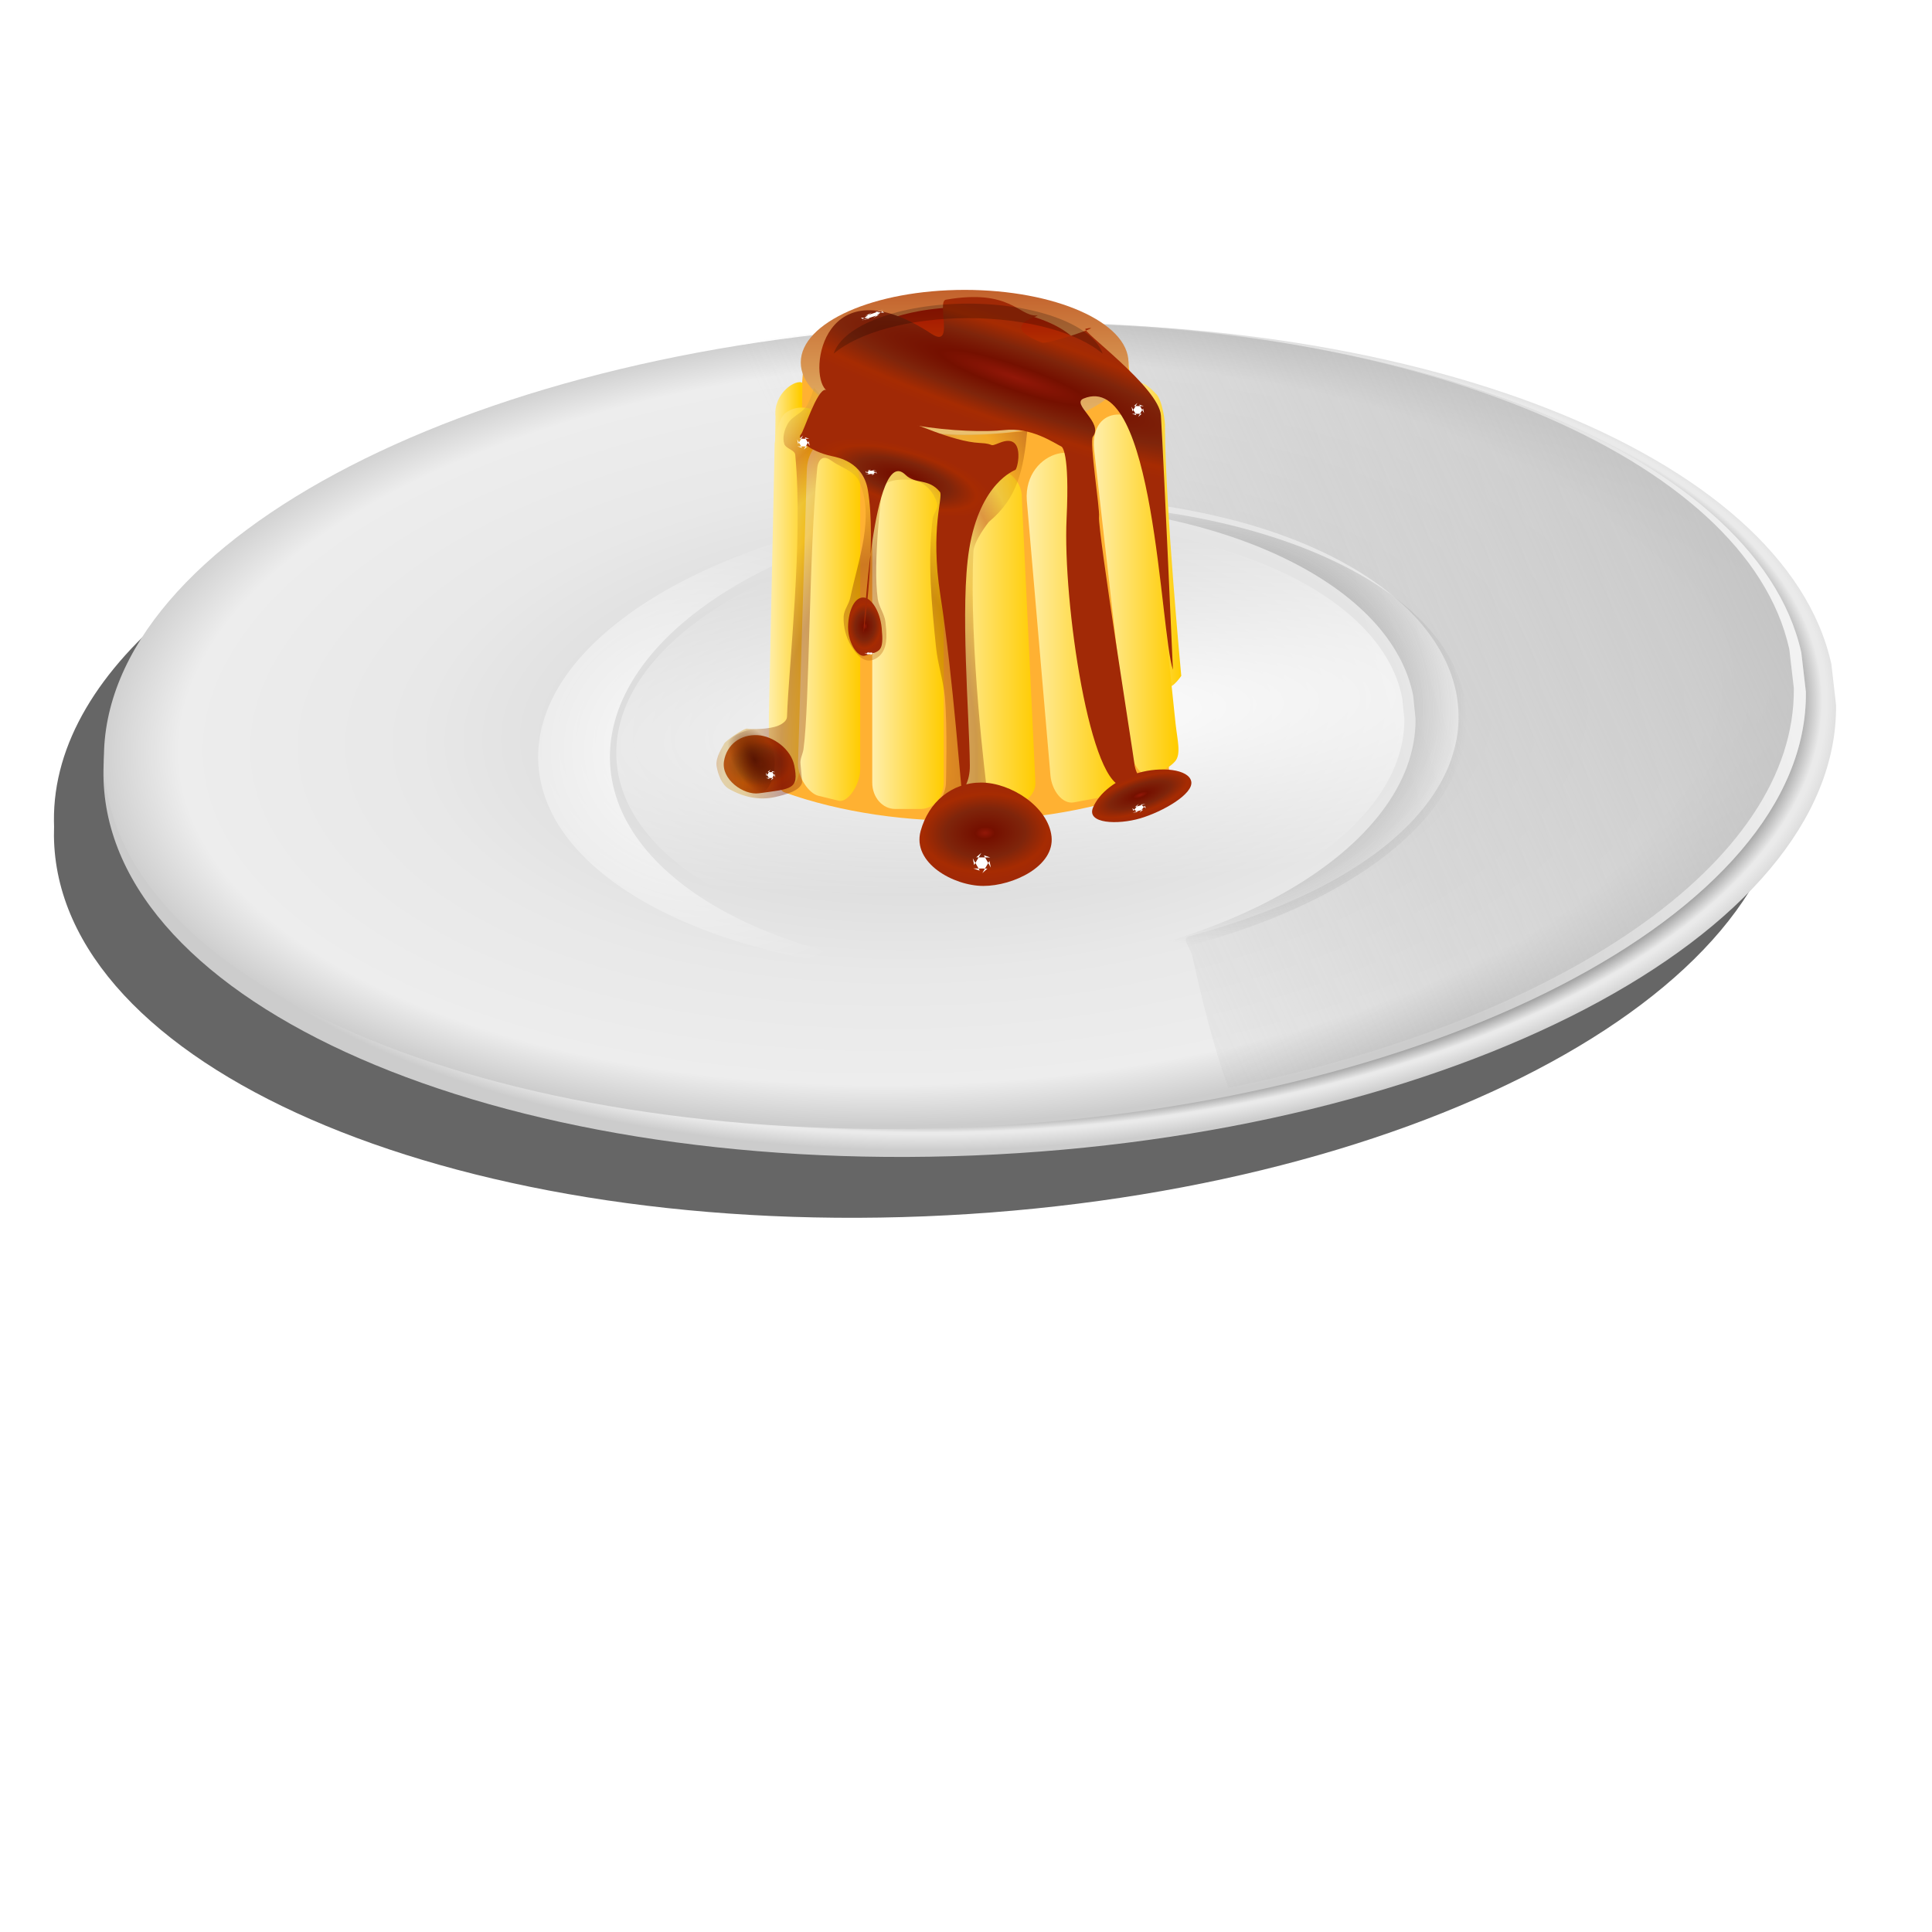 <?xml version="1.0" encoding="UTF-8" standalone="no"?>
<!-- Created with Inkscape (http://www.inkscape.org/) -->
<svg
    xmlns:inkscape="http://www.inkscape.org/namespaces/inkscape"
    xmlns:rdf="http://www.w3.org/1999/02/22-rdf-syntax-ns#"
    xmlns="http://www.w3.org/2000/svg"
    xmlns:sodipodi="http://sodipodi.sourceforge.net/DTD/sodipodi-0.dtd"
    xmlns:cc="http://creativecommons.org/ns#"
    xmlns:xlink="http://www.w3.org/1999/xlink"
    xmlns:dc="http://purl.org/dc/elements/1.1/"
    xmlns:svg="http://www.w3.org/2000/svg"
    xmlns:ns1="http://sozi.baierouge.fr"
    id="svg2"
    sodipodi:docname="72_dish.svg"
    height="300"
    width="300"
    viewBox="0 0 1000 700"
    version="1.1"
    inkscape:version="0.48.1 "
  >
  <defs
      id="defs4"
    >
    <filter
        id="filter3929"
        inkscape:collect="always"
        color-interpolation-filters="sRGB"
      >
      <feGaussianBlur
          id="feGaussianBlur3931"
          stdDeviation="11.633"
          inkscape:collect="always"
      />
    </filter
    >
    <filter
        id="filter3933"
        inkscape:collect="always"
        color-interpolation-filters="sRGB"
      >
      <feGaussianBlur
          id="feGaussianBlur3935"
          stdDeviation="1.918"
          inkscape:collect="always"
      />
    </filter
    >
    <filter
        id="filter3937"
        inkscape:collect="always"
        color-interpolation-filters="sRGB"
      >
      <feGaussianBlur
          id="feGaussianBlur3939"
          stdDeviation="1.911"
          inkscape:collect="always"
      />
    </filter
    >
    <filter
        id="filter3945"
        inkscape:collect="always"
        color-interpolation-filters="sRGB"
      >
      <feGaussianBlur
          id="feGaussianBlur3947"
          stdDeviation="6.697"
          inkscape:collect="always"
      />
    </filter
    >
    <radialGradient
        id="radialGradient3959"
        gradientUnits="userSpaceOnUse"
        cy="430.48"
        cx="482.22"
        gradientTransform="matrix(1 0 0 .386 0 267.49)"
        r="293.45"
        inkscape:collect="always"
      >
      <stop
          id="stop3773"
          style="stop-color:#cccccc"
          offset="0"
      />
      <stop
          id="stop3783"
          style="stop-color:#a3a3a3"
          offset=".93"
      />
      <stop
          id="stop3779"
          style="stop-color:#eaeaea"
          offset=".957"
      />
      <stop
          id="stop3781"
          style="stop-color:#eaeaea"
          offset=".962"
      />
      <stop
          id="stop3775"
          style="stop-color:#cccccc"
          offset="1"
      />
    </radialGradient
    >
    <radialGradient
        id="radialGradient3961"
        gradientUnits="userSpaceOnUse"
        cy="432.14"
        cx="470.24"
        gradientTransform="matrix(1 0 0 .386 0 267.49)"
        r="293.45"
        inkscape:collect="always"
      >
      <stop
          id="stop3787"
          style="stop-color:#cccccc"
          offset="0"
      />
      <stop
          id="stop3795"
          style="stop-color:#e8e8e8"
          offset=".619"
      />
      <stop
          id="stop3793"
          style="stop-color:#ededed"
          offset=".898"
      />
      <stop
          id="stop3789"
          style="stop-color:#cccccc"
          offset="1"
      />
    </radialGradient
    >
    <linearGradient
        id="linearGradient3963"
        y2="439.87"
        gradientUnits="userSpaceOnUse"
        x2="622.61"
        y1="380.75"
        x1="800.39"
        inkscape:collect="always"
      >
      <stop
          id="stop3801"
          style="stop-color:#ffffff"
          offset="0"
      />
      <stop
          id="stop3803"
          style="stop-color:#ffffff;stop-opacity:0"
          offset="1"
      />
    </linearGradient
    >
    <linearGradient
        id="linearGradient3965"
        y2="500"
        gradientUnits="userSpaceOnUse"
        x2="505.71"
        gradientTransform="matrix(.991 0 0 .992 2.695 .683)"
        y1="245.71"
        x1="1065.7"
        inkscape:collect="always"
      >
      <stop
          id="stop3878"
          style="stop-color:#b3b3b3"
          offset="0"
      />
      <stop
          id="stop3880"
          style="stop-color:#b3b3b3;stop-opacity:0"
          offset="1"
      />
    </linearGradient
    >
    <radialGradient
        id="radialGradient3967"
        gradientUnits="userSpaceOnUse"
        cy="444.5"
        cx="365.47"
        gradientTransform="matrix(1 0 0 .908 0 40.238)"
        r="134.03"
        inkscape:collect="always"
      >
      <stop
          id="stop3855"
          style="stop-color:#ffffff"
          offset="0"
      />
      <stop
          id="stop3857"
          style="stop-color:#ffffff;stop-opacity:0"
          offset="1"
      />
    </radialGradient
    >
    <radialGradient
        id="radialGradient3969"
        gradientUnits="userSpaceOnUse"
        cy="421.28"
        cx="629.45"
        gradientTransform="matrix(1 0 0 .915 0 37.387)"
        r="133.1"
        inkscape:collect="always"
      >
      <stop
          id="stop3847"
          style="stop-color:#666666"
          offset="0"
      />
      <stop
          id="stop3849"
          style="stop-color:#666666;stop-opacity:0"
          offset="1"
      />
    </radialGradient
    >
    <radialGradient
        id="radialGradient3971"
        gradientUnits="userSpaceOnUse"
        cy="407.96"
        cx="506.49"
        gradientTransform="matrix(1.767 -.025 .002 .315 -383.55 310.42)"
        r="293.45"
        inkscape:collect="always"
      >
      <stop
          id="stop3894"
          style="stop-color:#ffffff"
          offset="0"
      />
      <stop
          id="stop3896"
          style="stop-color:#ffffff;stop-opacity:0"
          offset="1"
      />
    </radialGradient
    >
    <linearGradient
        id="linearGradient9112"
        y2="-103.75"
        gradientUnits="userSpaceOnUse"
        y1="155.17"
        gradientTransform="matrix(.44 0 0 .291 234.34 102.26)"
        x2="-129.99"
        x1="-129.99"
        inkscape:collect="always"
      >
      <stop
          id="stop8202"
          style="stop-color:#ebc372"
          offset="0"
      />
      <stop
          id="stop8204"
          style="stop-color:#b74719"
          offset="1"
      />
    </linearGradient
    >
    <linearGradient
        id="linearGradient9109"
        y2="321.37"
        gradientUnits="userSpaceOnUse"
        y1="321.37"
        gradientTransform="matrix(.384 0 0 .384 95.854 72.26)"
        x2="40.947"
        x1="10.302"
        inkscape:collect="always"
      >
      <stop
          id="stop8266"
          style="stop-color:#ffeeaa"
          offset="0"
      />
      <stop
          id="stop8268"
          style="stop-color:#ffcc00"
          offset="1"
      />
    </linearGradient
    >
    <linearGradient
        id="linearGradient9106"
        y2="340.44"
        gradientUnits="userSpaceOnUse"
        y1="340.44"
        gradientTransform="matrix(.384 0 0 .384 95.854 72.26)"
        x2="57.14"
        x1="7.975"
        inkscape:collect="always"
      >
      <stop
          id="stop8272"
          style="stop-color:#ffeeaa"
          offset="0"
      />
      <stop
          id="stop8274"
          style="stop-color:#ffcc00"
          offset="1"
      />
    </linearGradient
    >
    <radialGradient
        id="radialGradient9013"
        gradientUnits="userSpaceOnUse"
        xlink:href="#linearGradient8321"
        cx="283.48"
        cy="677.5"
        r="69.308"
        gradientTransform="matrix(-.014 -.405 .603 -.024 -123.49 675.49)"
        inkscape:collect="always"
    />
    <linearGradient
        id="linearGradient8321"
      >
      <stop
          id="stop8323"
          style="stop-color:#921708"
          offset="0"
      />
      <stop
          id="stop8333"
          style="stop-color:#751000"
          offset=".125"
      />
      <stop
          id="stop8331"
          style="stop-color:#7f250b"
          offset=".519"
      />
      <stop
          id="stop8329"
          style="stop-color:#a62b02"
          offset=".811"
      />
      <stop
          id="stop8325"
          style="stop-color:#a12906"
          offset="1"
      />
    </linearGradient
    >
    <filter
        id="filter8508"
        color-interpolation-filters="sRGB"
        width="1.283"
        y="-.174"
        x="-.141"
        height="1.348"
        inkscape:collect="always"
      >
      <feGaussianBlur
          id="feGaussianBlur8510"
          stdDeviation="4.431"
          inkscape:collect="always"
      />
    </filter
    >
    <linearGradient
        id="linearGradient9102"
        y2="-47.634"
        gradientUnits="userSpaceOnUse"
        y1="159.83"
        gradientTransform="matrix(.322 0 0 .213 219.12 105.44)"
        x2="-144.09"
        x1="-144.09"
        inkscape:collect="always"
      >
      <stop
          id="stop8194"
          style="stop-color:#cf6102"
          offset="0"
      />
      <stop
          id="stop8341"
          style="stop-color:#cc5c01"
          offset=".062"
      />
      <stop
          id="stop8339"
          style="stop-color:#c95701"
          offset=".125"
      />
      <stop
          id="stop8337"
          style="stop-color:#c44e01"
          offset=".25"
      />
      <stop
          id="stop8335"
          style="stop-color:#b93b01"
          offset=".5"
      />
      <stop
          id="stop8196"
          style="stop-color:#a31501"
          offset="1"
      />
    </linearGradient
    >
    <linearGradient
        id="linearGradient9099"
        y2="404.13"
        gradientUnits="userSpaceOnUse"
        y1="404.13"
        gradientTransform="matrix(.384 0 0 .384 95.854 72.26)"
        x2="191.23"
        x1="116.27"
        inkscape:collect="always"
      >
      <stop
          id="stop8284"
          style="stop-color:#ffeeaa"
          offset="0"
      />
      <stop
          id="stop8286"
          style="stop-color:#ffcc00"
          offset="1"
      />
    </linearGradient
    >
    <linearGradient
        id="linearGradient9096"
        y2="405.6"
        gradientUnits="userSpaceOnUse"
        y1="405.6"
        gradientTransform="matrix(.384 0 0 .384 95.854 72.26)"
        x2="287.23"
        x1="195.33"
        inkscape:collect="always"
      >
      <stop
          id="stop8290"
          style="stop-color:#ffeeaa"
          offset="0"
      />
      <stop
          id="stop8292"
          style="stop-color:#ffcc00"
          offset="1"
      />
    </linearGradient
    >
    <linearGradient
        id="linearGradient9093"
        y2="395.3"
        gradientUnits="userSpaceOnUse"
        y1="395.3"
        gradientTransform="matrix(.384 0 0 .384 95.854 72.26)"
        x2="374"
        x1="277.94"
        inkscape:collect="always"
      >
      <stop
          id="stop8296"
          style="stop-color:#ffeeaa"
          offset="0"
      />
      <stop
          id="stop8298"
          style="stop-color:#ffcc00"
          offset="1"
      />
    </linearGradient
    >
    <linearGradient
        id="linearGradient9090"
        y2="291.95"
        gradientUnits="userSpaceOnUse"
        y1="291.95"
        gradientTransform="matrix(.384 0 0 .384 95.854 72.26)"
        x2="439.99"
        x1="383.7"
        inkscape:collect="always"
      >
      <stop
          id="stop8260"
          style="stop-color:#ffeeaa"
          offset="0"
      />
      <stop
          id="stop8262"
          style="stop-color:#ffcc00"
          offset="1"
      />
    </linearGradient
    >
    <linearGradient
        id="linearGradient9087"
        y2="355.45"
        gradientUnits="userSpaceOnUse"
        y1="355.45"
        gradientTransform="matrix(.384 0 0 .384 95.854 72.26)"
        x2="434.26"
        x1="348.24"
        inkscape:collect="always"
      >
      <stop
          id="stop8238"
          style="stop-color:#ffeeaa"
          offset="0"
      />
      <stop
          id="stop8240"
          style="stop-color:#ffcc00"
          offset="1"
      />
    </linearGradient
    >
    <linearGradient
        id="linearGradient9084"
        y2="389.69"
        gradientUnits="userSpaceOnUse"
        y1="389.69"
        gradientTransform="matrix(.384 0 0 .384 95.854 72.26)"
        x2="103.8"
        x1="38.504"
        inkscape:collect="always"
      >
      <stop
          id="stop8278"
          style="stop-color:#ffeeaa"
          offset="0"
      />
      <stop
          id="stop8280"
          style="stop-color:#ffcc00"
          offset="1"
      />
    </linearGradient
    >
    <radialGradient
        id="radialGradient9081"
        gradientUnits="userSpaceOnUse"
        fx="132.07"
        fy="438.23"
        spreadMethod="reflect"
        cx="113.2"
        cy="456.78"
        r="162.78"
        gradientTransform="matrix(0.426 -.004 .009 .864 87.484 -109.59)"
        inkscape:collect="always"
      >
      <stop
          id="stop8345"
          style="stop-color:#771303;stop-opacity:.888"
          offset="0"
      />
      <stop
          id="stop8347"
          style="stop-color:#e59210"
          offset=".108"
      />
      <stop
          id="stop8349"
          style="stop-color:#781903"
          offset=".567"
      />
      <stop
          id="stop8351"
          style="stop-color:#db990d"
          offset=".767"
      />
      <stop
          id="stop8353"
          style="stop-color:#d2a439"
          offset=".869"
      />
      <stop
          id="stop8355"
          style="stop-color:#a31501"
          offset="1"
      />
    </radialGradient
    >
    <radialGradient
        id="radialGradient9078"
        gradientUnits="userSpaceOnUse"
        xlink:href="#linearGradient8321"
        cx="283.48"
        cy="677.5"
        r="69.308"
        gradientTransform="matrix(-.01 -.276 .448 -.017 -114.84 396.21)"
        inkscape:collect="always"
    />
    <radialGradient
        id="radialGradient9033"
        gradientUnits="userSpaceOnUse"
        cx="16.917"
        cy="567.56"
        r="26.358"
        gradientTransform="matrix(-.793 -1.315 .737 -.445 -128.5 814.85)"
        inkscape:collect="always"
      >
      <stop
          id="stop8438"
          style="stop-color:#591502"
          offset="0"
      />
      <stop
          id="stop8440"
          style="stop-color:#591502;stop-opacity:0"
          offset="1"
      />
    </radialGradient
    >
    <filter
        id="filter8448"
        color-interpolation-filters="sRGB"
        inkscape:collect="always"
      >
      <feGaussianBlur
          id="feGaussianBlur8450"
          stdDeviation="0.607"
          inkscape:collect="always"
      />
    </filter
    >
    <radialGradient
        id="radialGradient9035"
        gradientUnits="userSpaceOnUse"
        xlink:href="#linearGradient8321"
        cx="283.48"
        cy="677.5"
        r="69.308"
        gradientTransform="matrix(-.014 -.405 .603 -.024 -289.33 524.62)"
        inkscape:collect="always"
    />
    <radialGradient
        id="radialGradient9037"
        gradientUnits="userSpaceOnUse"
        cx="230.06"
        cy="678.6"
        r="69.308"
        gradientTransform="matrix(-.009 -.921 .499 .621 -220.11 233.55)"
        inkscape:collect="always"
      >
      <stop
          id="stop8522"
          style="stop-color:#921708"
          offset="0"
      />
      <stop
          id="stop8524"
          style="stop-color:#751000"
          offset=".147"
      />
      <stop
          id="stop8526"
          style="stop-color:#7f250b"
          offset=".519"
      />
      <stop
          id="stop8528"
          style="stop-color:#a62b02"
          offset=".811"
      />
      <stop
          id="stop8530"
          style="stop-color:#a12906"
          offset="1"
      />
    </radialGradient
    >
    <filter
        id="filter8556"
        color-interpolation-filters="sRGB"
        width="1.603"
        y="-.268"
        x="-.301"
        height="1.537"
        inkscape:collect="always"
      >
      <feGaussianBlur
          id="feGaussianBlur8558"
          stdDeviation="10.013"
          inkscape:collect="always"
      />
    </filter
    >
    <filter
        id="filter8552"
        color-interpolation-filters="sRGB"
        width="1.457"
        y="-.203"
        x="-.228"
        height="1.407"
        inkscape:collect="always"
      >
      <feGaussianBlur
          id="feGaussianBlur8554"
          stdDeviation="7.591"
          inkscape:collect="always"
      />
    </filter
    >
    <radialGradient
        id="radialGradient9039"
        gradientUnits="userSpaceOnUse"
        cx="464.54"
        cy="798.54"
        r="69.308"
        gradientTransform="matrix(-.769 -.186 1.725 -3.644 -842.79 3289.4)"
        inkscape:collect="always"
      >
      <stop
          id="stop8566"
          style="stop-color:#921708"
          offset="0"
      />
      <stop
          id="stop8568"
          style="stop-color:#751000"
          offset=".22"
      />
      <stop
          id="stop8570"
          style="stop-color:#7f250b"
          offset=".519"
      />
      <stop
          id="stop8572"
          style="stop-color:#a62b02"
          offset=".811"
      />
      <stop
          id="stop8574"
          style="stop-color:#a12906"
          offset="1"
      />
    </radialGradient
    >
    <radialGradient
        id="radialGradient9068"
        gradientUnits="userSpaceOnUse"
        xlink:href="#linearGradient8321"
        cx="283.48"
        cy="677.5"
        r="69.308"
        gradientTransform="matrix(-.008 -.121 .336 -.105 22.88 396.65)"
        inkscape:collect="always"
    />
  </defs
  >
  <sodipodi:namedview
      id="base"
      bordercolor="#666666"
      inkscape:pageshadow="2"
      inkscape:window-y="-8"
      fit-margin-left="0"
      pagecolor="#ffffff"
      inkscape:window-height="706"
      inkscape:window-maximized="1"
      inkscape:zoom="0.49497475"
      inkscape:window-x="-8"
      showgrid="false"
      borderopacity="1.0"
      inkscape:current-layer="layer2"
      inkscape:cx="245.34848"
      inkscape:cy="333.71491"
      fit-margin-top="0"
      fit-margin-right="0"
      fit-margin-bottom="0"
      inkscape:window-width="1366"
      inkscape:pageopacity="0.0"
      inkscape:document-units="px"
  />
  <g
      id="layer2"
      inkscape:label="above"
      inkscape:groupmode="layer"
      transform="translate(-23.544 -387.62)"
    >
    <g
        id="g3949"
        transform="translate(21.143 181.97)"
      >
      <path
          id="path3900"
          d="m507.73 253.58c-3.268-0.015-6.526 0.011-9.812 0.031-10.346 0.063-20.796 0.301-31.312 0.719-73.792 2.932-143.16 14.353-203.94 32.062 0.914 0.153 1.81 0.315 2.719 0.469-140.49 40.27-235.92 113.65-235.06 193.82 0.01 0.939 0.026 1.877 0.062 2.812-0.057 1.609-0.08 3.229-0.062 4.844 1.252 118.7 203.07 206.85 450.78 196.88 247.71-9.975 447.53-114.3 446.28-233l-2.406-21.062c-20.032-91.575-159.99-159.86-340.88-173.91-0.362-0.033-0.731-0.061-1.094-0.094-0.511-0.039-1.019-0.087-1.531-0.125-23.871-2.122-48.526-3.321-73.75-3.438z"
          style="filter:url(#filter3929);fill:#666666"
          inkscape:connector-curvature="0"
      />
      <path
          id="path2997"
          sodipodi:rx="293.44931"
          sodipodi:ry="113.13708"
          style="fill:url(#radialGradient3959)"
          sodipodi:type="arc"
          d="m767.72 435.33c0 62.484-131.38 113.14-293.45 113.14s-293.45-50.653-293.45-113.14c0-62.484 131.38-113.14 293.45-113.14 150.88 0 277.17 44.113 292.02 102"
          sodipodi:open="true"
          transform="matrix(1.528 -.062 .02 1.9 -229.05 -358.98)"
          sodipodi:cy="435.32983"
          sodipodi:cx="474.26663"
          sodipodi:end="6.1846048"
          sodipodi:start="0"
      />
      <path
          id="path3767"
          sodipodi:rx="293.44931"
          sodipodi:ry="113.13708"
          style="fill:url(#radialGradient3961)"
          sodipodi:type="arc"
          d="m767.72 435.33c0 62.484-131.38 113.14-293.45 113.14s-293.45-50.653-293.45-113.14c0-62.484 131.38-113.14 293.45-113.14 150.88 0 277.17 44.113 292.02 102"
          sodipodi:open="true"
          transform="matrix(1.501 -.06 .02 1.837 -223.92 -339.84)"
          sodipodi:cy="435.32983"
          sodipodi:cx="474.26663"
          sodipodi:end="6.1846048"
          sodipodi:start="0"
      />
      <path
          id="path3797"
          sodipodi:rx="293.44931"
          sodipodi:ry="113.13708"
          style="fill:url(#linearGradient3963)"
          sodipodi:type="arc"
          d="m767.72 435.33c0 62.484-131.38 113.14-293.45 113.14s-293.45-50.653-293.45-113.14c0-62.484 131.38-113.14 293.45-113.14 150.88 0 277.17 44.113 292.02 102"
          sodipodi:open="true"
          transform="matrix(1.501 -.06 .02 1.837 -223.92 -339.84)"
          sodipodi:cy="435.32983"
          sodipodi:cx="474.26663"
          sodipodi:end="6.1846048"
          sodipodi:start="0"
      />
      <path
          id="path3861"
          d="m523.62 222.18c-10.346 0.063-20.782 0.295-31.299 0.713-73.792 2.932-143.18 14.358-203.95 32.067 75.277 12.56 132.02 30.71 175.25 52.815 4.841 2.475 8.858 8.063 14.024 7.567 291.82-28.029 383.09 160.1 139.62 225.09-3.216 0.859 1.471 6.525 2.198 9.769 5.248 23.414 10.779 46.477 18.73 68.539 171.19-34.61 293.65-116.39 292.69-206.89l-2.353-20.22c-22.13-99.77-194.54-170.74-404.91-169.45z"
          style="fill:url(#linearGradient3965)"
          inkscape:connector-curvature="0"
      />
      <path
          id="path3821"
          style="filter:url(#filter3933);fill:url(#radialGradient3967)"
          inkscape:connector-curvature="0"
          d="m537.25 316.12c-5.698 0.037-11.427 0.161-17.219 0.406-132.71 5.629-239.76 64.511-239.09 131.5 0.653 65.236 103.23 114.09 231.16 111.41-108.9-2.729-193.43-49.763-194-111.41-0.619-66.989 98.137-125.87 220.59-131.5 3.458-0.159 6.89-0.273 10.312-0.344-3.886-0.071-7.814-0.088-11.75-0.062z"
      />
      <path
          id="path3823"
          style="filter:url(#filter3937);fill:url(#radialGradient3969)"
          inkscape:connector-curvature="0"
          d="m537.25 316.12c-1.495 0.01-2.999 0.039-4.5 0.062 105.1 1.666 189.95 42.621 201.12 99.562l1.219 11.906c0.634 66.989-100.52 125.84-225.94 131.47-4.639 0.208-9.241 0.348-13.812 0.406 8.903 0.127 17.929-0.018 27.094-0.406 132.71-5.629 239.76-64.48 239.09-131.47l-1.27-11.9c-12.182-58.662-107.14-100.38-223-99.625z"
      />
      <path
          id="path3888"
          sodipodi:rx="293.44931"
          sodipodi:ry="113.13708"
          style="filter:url(#filter3945);fill:url(#radialGradient3971)"
          sodipodi:type="arc"
          d="m767.72 435.33c0 62.484-131.38 113.14-293.45 113.14s-293.45-50.653-293.45-113.14c0-62.484 131.38-113.14 293.45-113.14 150.88 0 277.17 44.113 292.02 102"
          sodipodi:open="true"
          transform="matrix(.695 -.031 .009 .965 191.8 31.379)"
          sodipodi:cy="435.32983"
          sodipodi:cx="474.26663"
          sodipodi:end="6.1846048"
          sodipodi:start="0"
      />
    </g
    >
    <g
        id="g9125"
        transform="matrix(1.288 0 0 1.288 294.07 274.04)"
      >
      <g
          id="g3120"
        >
        <path
            id="rect7643"
            d="m112.68 120.9c42.518 30.681 94.075 27.15 130.7-4.367l16.848 169.09c-46.949 20.187-109.6 20.744-155.09 4.501-1.935-0.65-4.249-5.576-5.088-13.155z"
            sodipodi:nodetypes="cccccc"
            style="fill:#ffb132"
            inkscape:connector-curvature="0"
        />
        <path
            id="path8154"
            style="fill:url(#linearGradient9112)"
            inkscape:connector-curvature="0"
            d="m243.46 117.39c0 16.111-29.481 29.172-65.849 29.172-36.367 0-65.849-13.061-65.849-29.172s29.481-29.172 65.849-29.172c36.367 0 65.849 13.061 65.849 29.172z"
        />
        <path
            id="rect8172"
            d="m112.43 125.63-2.431 140.95c-0.239 3.207-9.982 1.18-10.165-5.082l1.768-122.28c-0.976-9.58 8.473-15.404 10.828-13.59z"
            sodipodi:nodetypes="ccccc"
            style="fill:url(#linearGradient9109)"
            inkscape:connector-curvature="0"
        />
        <path
            id="rect8170"
            d="m105.47 137.83c2.164-1.714 4.503-2.373 6.961-2.32 3.917 0.084 5.566 1.072 5.303 6.919l-5.303 117.97c-0.263 5.847 0.16 24.024-3.208 26.027-3.426 2.037-11.283-2.072-10.051-7.728 0 0-0.345-13.331-0.221-19.183l2.319-109.47s1.128-9.79 4.199-12.223z"
            sodipodi:nodetypes="ssssscscs"
            style="fill:url(#linearGradient9106)"
            inkscape:connector-curvature="0"
        />
        <path
            id="path8452"
            style="filter:url(#filter8508);fill-rule:evenodd;fill:url(#radialGradient9013)"
            d="m317.76 546.17c5.093 25.254-2.913 24.38-36.932 29.108-15.967 2.219-39.751-14.418-36.63-33.559 2.888-17.712 17.478-28.349 35.438-27.245 16.09 0.989 34.666 14.552 38.123 31.696z"
            sodipodi:nodetypes="sssss"
            inkscape:connector-curvature="0"
            transform="matrix(.384 0 0 .384 -12.864 69.608)"
        />
        <path
            id="path8156"
            style="fill:url(#linearGradient9102)"
            inkscape:connector-curvature="0"
            d="m225.79 116.5c0 11.787-21.57 21.343-48.177 21.343-26.608 0-48.177-9.556-48.177-21.343s21.57-21.343 48.177-21.343c26.608 0 48.177 9.556 48.177 21.343z"
        />
        <path
            id="rect8158"
            d="m169.21 172.15v114.1c0 5.853-4.098 10.565-9.19 10.565h-10.338c-5.091 0-9.19-4.712-9.19-10.565v-114.1c4.667-22.711 28.675-14.959 28.717 0z"
            sodipodi:nodetypes="csssscc"
            style="fill:url(#linearGradient9099)"
            inkscape:connector-curvature="0"
        />
        <path
            id="rect8160"
            style="fill:url(#linearGradient9096)"
            d="m200.61 172.15 5.441 114.1c0.279 5.853-7.281 10.565-12.558 10.565h-7.182c-5.278 0-9.751-4.712-10.03-10.565l-5.441-114.1c2.052-19.195 30.369-15.786 29.771 0z"
            inkscape:transform-center-x="-8.4220461"
            sodipodi:nodetypes="csssscc"
            inkscape:transform-center-y="176.2617"
            inkscape:connector-curvature="0"
        />
        <path
            id="rect8162"
            style="fill:url(#linearGradient9093)"
            d="m229.3 166.24 9.952 109.13c0.547 6.001-1.244 15.717-5.899 16.586l-11.825 2.21c-4.654 0.87-8.911-4.838-9.427-10.841l-9.5-110.47c-1.461-20.569 25.829-27.374 26.709-6.629z"
            inkscape:transform-center-x="-14.69091"
            sodipodi:nodetypes="csssscc"
            inkscape:transform-center-y="180.86811"
            inkscape:connector-curvature="0"
        />
        <path
            id="rect8166"
            d="m249.21 125.78c2.074 0.645 5.121 4.031 5.121 4.031 2.787 2.194 4.041 12.506 3.774 13.454 0.236 33.326 6.567 100.08 6.567 100.08s-5.22 7.596-5.931 2.702l-15.22-110.73c-1.446-10.516 1.536-10.822 5.691-9.53z"
            sodipodi:nodetypes="sscccss"
            style="fill:url(#linearGradient9090)"
            inkscape:connector-curvature="0"
        />
        <path
            id="rect8164"
            d="m250.41 148.05 11.954 114.35c0.692 6.624 2.389 12.381-0.207 15.314-3.251 3.675-9.627 5.974-12.879 4.732-3.659-1.398-6.046-10.777-6.801-17.395l-12.83-112.58c-1.966-18.998 19.159-17.243 20.77-4.419z"
            sodipodi:nodetypes="csssscc"
            style="fill:url(#linearGradient9087)"
            inkscape:connector-curvature="0"
        />
        <path
            id="rect8168"
            d="m121.27 150.53c8.863-0.491 14.894 9.636 14.364 16.311v114.11c0 5.853-4.812 13.48-8.618 12.554l-8.176-1.989c-3.807-0.926-8.352-7.366-8.176-13.217l3.535-117.86c0.175-5.851 3.95-12.27 7.071-9.902z"
            sodipodi:nodetypes="ccsssssc"
            style="fill:url(#linearGradient9084)"
            inkscape:connector-curvature="0"
        />
        <path
            id="path8311"
            d="m202.8 144.79c-1.559 15.507-3.72 26.918-15.468 36.681 0 0-5.97 7.457-6.187 11.932-1.861 38.373 5.303 94.796 5.303 94.796-8.024-1.742-14.586 3.084-19.556 6.85 1.613-2.69 3.045-5.416 3.204-8.397 0 0 0.654-23.326-0.442-34.913-0.634-6.703-2.858-13.188-3.535-19.887-1.735-17.154-3.498-34.603-1.326-51.707 0.27-2.128 2.404-4.139 1.768-6.187-1.303-4.197-4.455-8.033-8.728-9.06-3.962-0.952-12.853-0.727-13.369 3.315-0.062 0.486-3.838 29.597-1.768 44.194 0.458 3.229 2.744 6.039 3.094 9.281 0.445 4.124 0.988 8.931-1.326 12.374-1.213 1.805-3.583 3.333-5.745 3.094-2.906-0.321-5.088-3.26-6.629-5.745-2.166-3.492-3.269-7.827-3.094-11.932 0.114-2.653 2.105-4.914 2.652-7.513 3.223-15.324 9.952-32.561 3.535-46.846-1.594-3.548-5.911-5.129-9.281-7.071-1.659-0.956-3.494-2.838-5.303-2.21-1.433 0.498-2.065 2.468-2.21 3.978-3.398 35.39-3.072 95.009-5.524 112.92-0.291 2.125-1.442 3.833-1.215 5.966 0.265 2.49 0.663 7.402 0.663 7.402-0.653 3.453-6.936 5-10.607 5.856-6.513 1.519-12.983 0.126-18.783-3.204-2.913-1.673-4.405-5.749-4.972-9.06-0.629-3.673 2.646-8.132 2.983-9.06 0.362-0.998 7.906-6.406 9.391-6.077 1.36 0.302 8.7 0.307 12.374-1.215 1.54-0.638 3.481-1.87 3.535-3.535 0.647-19.907 6.583-70.985 3.315-105.29-0.198-2.074-3.784-2.436-4.419-4.419-0.82-2.56 0.06-5.584 1.326-7.955 1.62-3.034 5.562-4.239 7.513-7.071 1.536-2.231 3.094-7.513 3.094-7.513 14.821 16.977 50.713 21.556 85.737 17.236z"
            sodipodi:nodetypes="ccscccssssssssssssssssssssssssssssssscc"
            style="opacity:.364;fill:url(#radialGradient9081)"
            inkscape:connector-curvature="0"
        />
        <path
            id="path8308"
            d="m212.53 307.86c1.326 11.96-15.441 19.887-27.4 19.887-11.96 0-28.726-9.253-25.191-22.097 3.174-11.531 12.347-19.445 24.307-19.445s26.967 9.768 28.284 21.655z"
            sodipodi:nodetypes="sssss"
            style="fill-rule:evenodd;fill:url(#radialGradient9078)"
            inkscape:connector-curvature="0"
        />
        <path
            id="path8433"
            style="filter:url(#filter8448);fill-rule:evenodd;fill:url(#radialGradient9033)"
            d="m297.38 542.56c0 18.971-8.426 34.351-18.82 34.351s-10.808-15.542-24.578-28.592c-26.333-24.956 10.017-41.056 24.578-40.109 10.372 0.675 18.82 15.379 18.82 34.351z"
            sodipodi:nodetypes="sssss"
            transform="matrix(.384 0 0 .384 -12.864 69.608)"
            inkscape:connector-curvature="0"
        />
        <path
            id="path8512"
            style="filter:url(#filter8508);fill-rule:evenodd;fill:url(#radialGradient9035)"
            d="m151.92 395.3c5.093 25.254-2.913 24.38-36.932 29.108-15.967 2.219-39.751-14.418-36.63-33.559 2.888-17.712 17.478-28.349 35.438-27.245 16.09 0.989 34.666 14.552 38.123 31.696z"
            sodipodi:nodetypes="sssss"
            transform="matrix(.183 0 0 .384 116.48 72.238)"
            inkscape:connector-curvature="0"
        />
        <path
            id="path8516"
            style="filter:url(#filter8508);fill-rule:evenodd;fill:url(#radialGradient9037)"
            d="m159.63 427.8c-0.185 0.929-13.687 24.034-17.924 153.65-3.627 110.98 0.085 325.28 0.244 420.21 0.056 33.052-2.721 46.283-2.949 54.213-0.274 9.549-3.385-221.94-8.443-383.73-4.108-131.38 1.22-192.51-0.202-201.35-4.38-27.238-9.436-13.961-13.363-33.361-12.564-62.072-16.278 308.03-16.165 306.66 0 0 5.099-176.24 1.61-277.52-1.857-53.902-11.544-62.735-13.794-65.162-9.125-9.841-13.861-34.139-12.096-42.304 1.083-5.011 6.138-87.015 9.491-86.604 7.026 0.863 4.345 36.849 29.246 57.433 3.738 3.09 19.726 43.338 30.591 45.792 6.341 1.432 2.837 9.14 7.751-0.587 9.754-19.306 6.998 47.672 6.005 52.656z"
            sodipodi:nodetypes="ssssssscssssssss"
            inkscape:connector-curvature="0"
            transform="matrix(1.038 0 0 .207 32.368 71.963)"
        />
        <path
            id="path8532"
            style="filter:url(#filter8556);fill-rule:evenodd;fill:#ffffff"
            sodipodi:type="star"
            d="m-241.74 211.83 30.788 54.356-5.981-29.549-31.679 53.842 22.599-19.954-62.468-0.514 28.58 9.595-30.788-54.356 5.981 29.549 31.679-53.842-22.599 19.954 62.468 0.514z"
            sodipodi:r1="35.082928"
            inkscape:flatsided="false"
            transform="matrix(.091 0 0 .091 207.34 296.16)"
            sodipodi:arg2="0.47430834"
            sodipodi:arg1="-1.3089969"
            inkscape:randomized="0"
            sodipodi:cy="245.71716"
            sodipodi:cx="-250.81734"
            inkscape:rounded="0"
            sodipodi:r2="44.815891"
            sodipodi:sides="6"
        />
        <path
            id="path8546"
            style="filter:url(#filter8552);fill-rule:evenodd;fill:#ffffff"
            sodipodi:type="star"
            sodipodi:sides="6"
            sodipodi:r1="35.082928"
            sodipodi:r2="44.815891"
            sodipodi:arg1="-1.3089969"
            sodipodi:arg2="0.47430834"
            transform="matrix(.048 0 0 .048 111.67 271.39)"
            inkscape:randomized="0"
            sodipodi:cy="245.71716"
            sodipodi:cx="-250.81734"
            inkscape:rounded="0"
            inkscape:flatsided="false"
            d="m-241.74 211.83 30.788 54.356-5.981-29.549-31.679 53.842 22.599-19.954-62.468-0.514 28.58 9.595-30.788-54.356 5.981 29.549 31.679-53.842-22.599 19.954 62.468 0.514z"
        />
        <path
            id="path8560"
            style="filter:url(#filter8508);fill-rule:evenodd;fill:url(#radialGradient9039)"
            d="m159.63 427.8c-0.235 0.582-3.252 9.085-1.757 140.22 1.838 161.27-8.223 530.5-21.715 520.36-11.525-8.666-4.19-3.808-3.521-47.371 0.148-9.619 13.291-451.39 12.67-476.29-0.391-15.692 3.508-146.65 2.087-155.49-4.38-27.238 8.541-63.953 3.426-74.238-27.663-55.626-28.669 453.51-33.551 527.91 0 0 2.672-390.79 3.698-493.75 0.545-54.634 31.072-167.12 28.822-169.54-9.125-9.841 14.683 30.484 16.922 26.142 18.507-35.894-1.316-53.04 2.037-52.629 7.026 0.863 10.111-52.638 35.012-32.053 3.738 3.09-3.322 96.355 5.72 66.02 41.347-138.72 48.115 72.457 41.155 106.84-14.799 73.112-54.874 88.471-68.932 81.11-10.501-5.498-18.994 25.138-22.073 32.77z"
            sodipodi:nodetypes="ssssssscsssssssss"
            transform="matrix(-1.038 .008 .002 .207 381.32 61.321)"
            inkscape:connector-curvature="0"
        />
        <path
            id="path8576"
            sodipodi:nodetypes="sssss"
            style="fill-rule:evenodd;fill:url(#radialGradient9068)"
            inkscape:connector-curvature="0"
            d="m268.68 285.77c0.995 5.031-11.593 12.224-20.573 14.839-8.98 2.615-21.569 2.163-18.914-4.325 2.383-5.824 9.271-11.351 18.251-13.966 8.98-2.615 20.248-1.549 21.237 3.452z"
        />
        <path
            id="path8578"
            style="filter:url(#filter8556);fill-rule:evenodd;fill:#ffffff"
            sodipodi:type="star"
            sodipodi:sides="6"
            sodipodi:r1="35.082928"
            sodipodi:r2="44.815891"
            sodipodi:arg1="-1.3089969"
            sodipodi:arg2="0.47430834"
            transform="matrix(.068 -.02 0 .04 264.78 281.7)"
            inkscape:randomized="0"
            sodipodi:cy="245.71716"
            sodipodi:cx="-250.81734"
            inkscape:rounded="0"
            inkscape:flatsided="false"
            d="m-241.74 211.83 30.788 54.356-5.981-29.549-31.679 53.842 22.599-19.954-62.468-0.514 28.58 9.595-30.788-54.356 5.981 29.549 31.679-53.842-22.599 19.954 62.468 0.514z"
        />
        <path
            id="path8582"
            style="filter:url(#filter8552);fill-rule:evenodd;fill:#ffffff"
            sodipodi:type="star"
            d="m-241.74 211.83 30.788 54.356-5.981-29.549-31.679 53.842 22.599-19.954-62.468-0.514 28.58 9.595-30.788-54.356 5.981 29.549 31.679-53.842-22.599 19.954 62.468 0.514z"
            sodipodi:r1="35.082928"
            inkscape:flatsided="false"
            transform="matrix(.048 0 0 .013 151.45 231.13)"
            sodipodi:arg2="0.47430834"
            sodipodi:arg1="-1.3089969"
            inkscape:randomized="0"
            sodipodi:cy="245.71716"
            sodipodi:cx="-250.81734"
            inkscape:rounded="0"
            sodipodi:r2="44.815891"
            sodipodi:sides="6"
        />
        <path
            id="path8794"
            d="m233.06 113.87c-9.909-8.478-30.378-14.297-54.044-14.297-23.657 0-44.131 5.817-54.044 14.289 3.659-11.369 26.459-20.127 54.044-20.127 27.591 0 50.393 8.761 54.044 20.135z"
            style="fill-rule:evenodd;fill:#000000;fill-opacity:.217"
            inkscape:connector-curvature="0"
        />
        <path
            id="path8951"
            style="filter:url(#filter8556);fill-rule:evenodd;fill:#ffffff"
            sodipodi:type="star"
            sodipodi:sides="6"
            sodipodi:r1="35.082928"
            sodipodi:r2="44.815891"
            sodipodi:arg1="-1.3089969"
            sodipodi:arg2="0.47430834"
            transform="matrix(.063 0 0 .063 263 120.98)"
            inkscape:randomized="0"
            sodipodi:cy="245.71716"
            sodipodi:cx="-250.81734"
            inkscape:rounded="0"
            inkscape:flatsided="false"
            d="m-241.74 211.83 30.788 54.356-5.981-29.549-31.679 53.842 22.599-19.954-62.468-0.514 28.58 9.595-30.788-54.356 5.981 29.549 31.679-53.842-22.599 19.954 62.468 0.514z"
        />
        <path
            id="path8953"
            style="filter:url(#filter8556);fill-rule:evenodd;fill:#ffffff"
            sodipodi:type="star"
            d="m-241.74 211.83 30.788 54.356-5.981-29.549-31.679 53.842 22.599-19.954-62.468-0.514 28.58 9.595-30.788-54.356 5.981 29.549 31.679-53.842-22.599 19.954 62.468 0.514z"
            sodipodi:r1="35.082928"
            inkscape:flatsided="false"
            transform="matrix(.063 0 0 .063 128.63 134.1)"
            sodipodi:arg2="0.47430834"
            sodipodi:arg1="-1.3089969"
            inkscape:randomized="0"
            sodipodi:cy="245.71716"
            sodipodi:cx="-250.81734"
            inkscape:rounded="0"
            sodipodi:r2="44.815891"
            sodipodi:sides="6"
        />
        <path
            id="path8955"
            style="filter:url(#filter8556);fill-rule:evenodd;fill:#ffffff"
            sodipodi:type="star"
            sodipodi:sides="6"
            sodipodi:r1="35.082928"
            sodipodi:r2="44.815891"
            sodipodi:arg1="-1.3089969"
            sodipodi:arg2="0.47430834"
            transform="matrix(.058 0 0 .027 154.59 154.91)"
            inkscape:randomized="0"
            sodipodi:cy="245.71716"
            sodipodi:cx="-250.81734"
            inkscape:rounded="0"
            inkscape:flatsided="false"
            d="m-241.74 211.83 30.788 54.356-5.981-29.549-31.679 53.842 22.599-19.954-62.468-0.514 28.58 9.595-30.788-54.356 5.981 29.549 31.679-53.842-22.599 19.954 62.468 0.514z"
        />
        <path
            id="path8957"
            style="filter:url(#filter8556);fill-rule:evenodd;fill:#ffffff"
            sodipodi:type="star"
            d="m-241.74 211.83 30.788 54.356-5.981-29.549-31.679 53.842 22.599-19.954-62.468-0.514 28.58 9.595-30.788-54.356 5.981 29.549 31.679-53.842-22.599 19.954 62.468 0.514z"
            sodipodi:r1="35.082928"
            inkscape:flatsided="false"
            transform="matrix(.117 -.039 0 .027 169.93 81.971)"
            sodipodi:arg2="0.47430834"
            sodipodi:arg1="-1.3089969"
            inkscape:randomized="0"
            sodipodi:cy="245.71716"
            sodipodi:cx="-250.81734"
            inkscape:rounded="0"
            sodipodi:r2="44.815891"
            sodipodi:sides="6"
        />
      </g
      >
    </g
    >
  </g
  >
</svg
>

